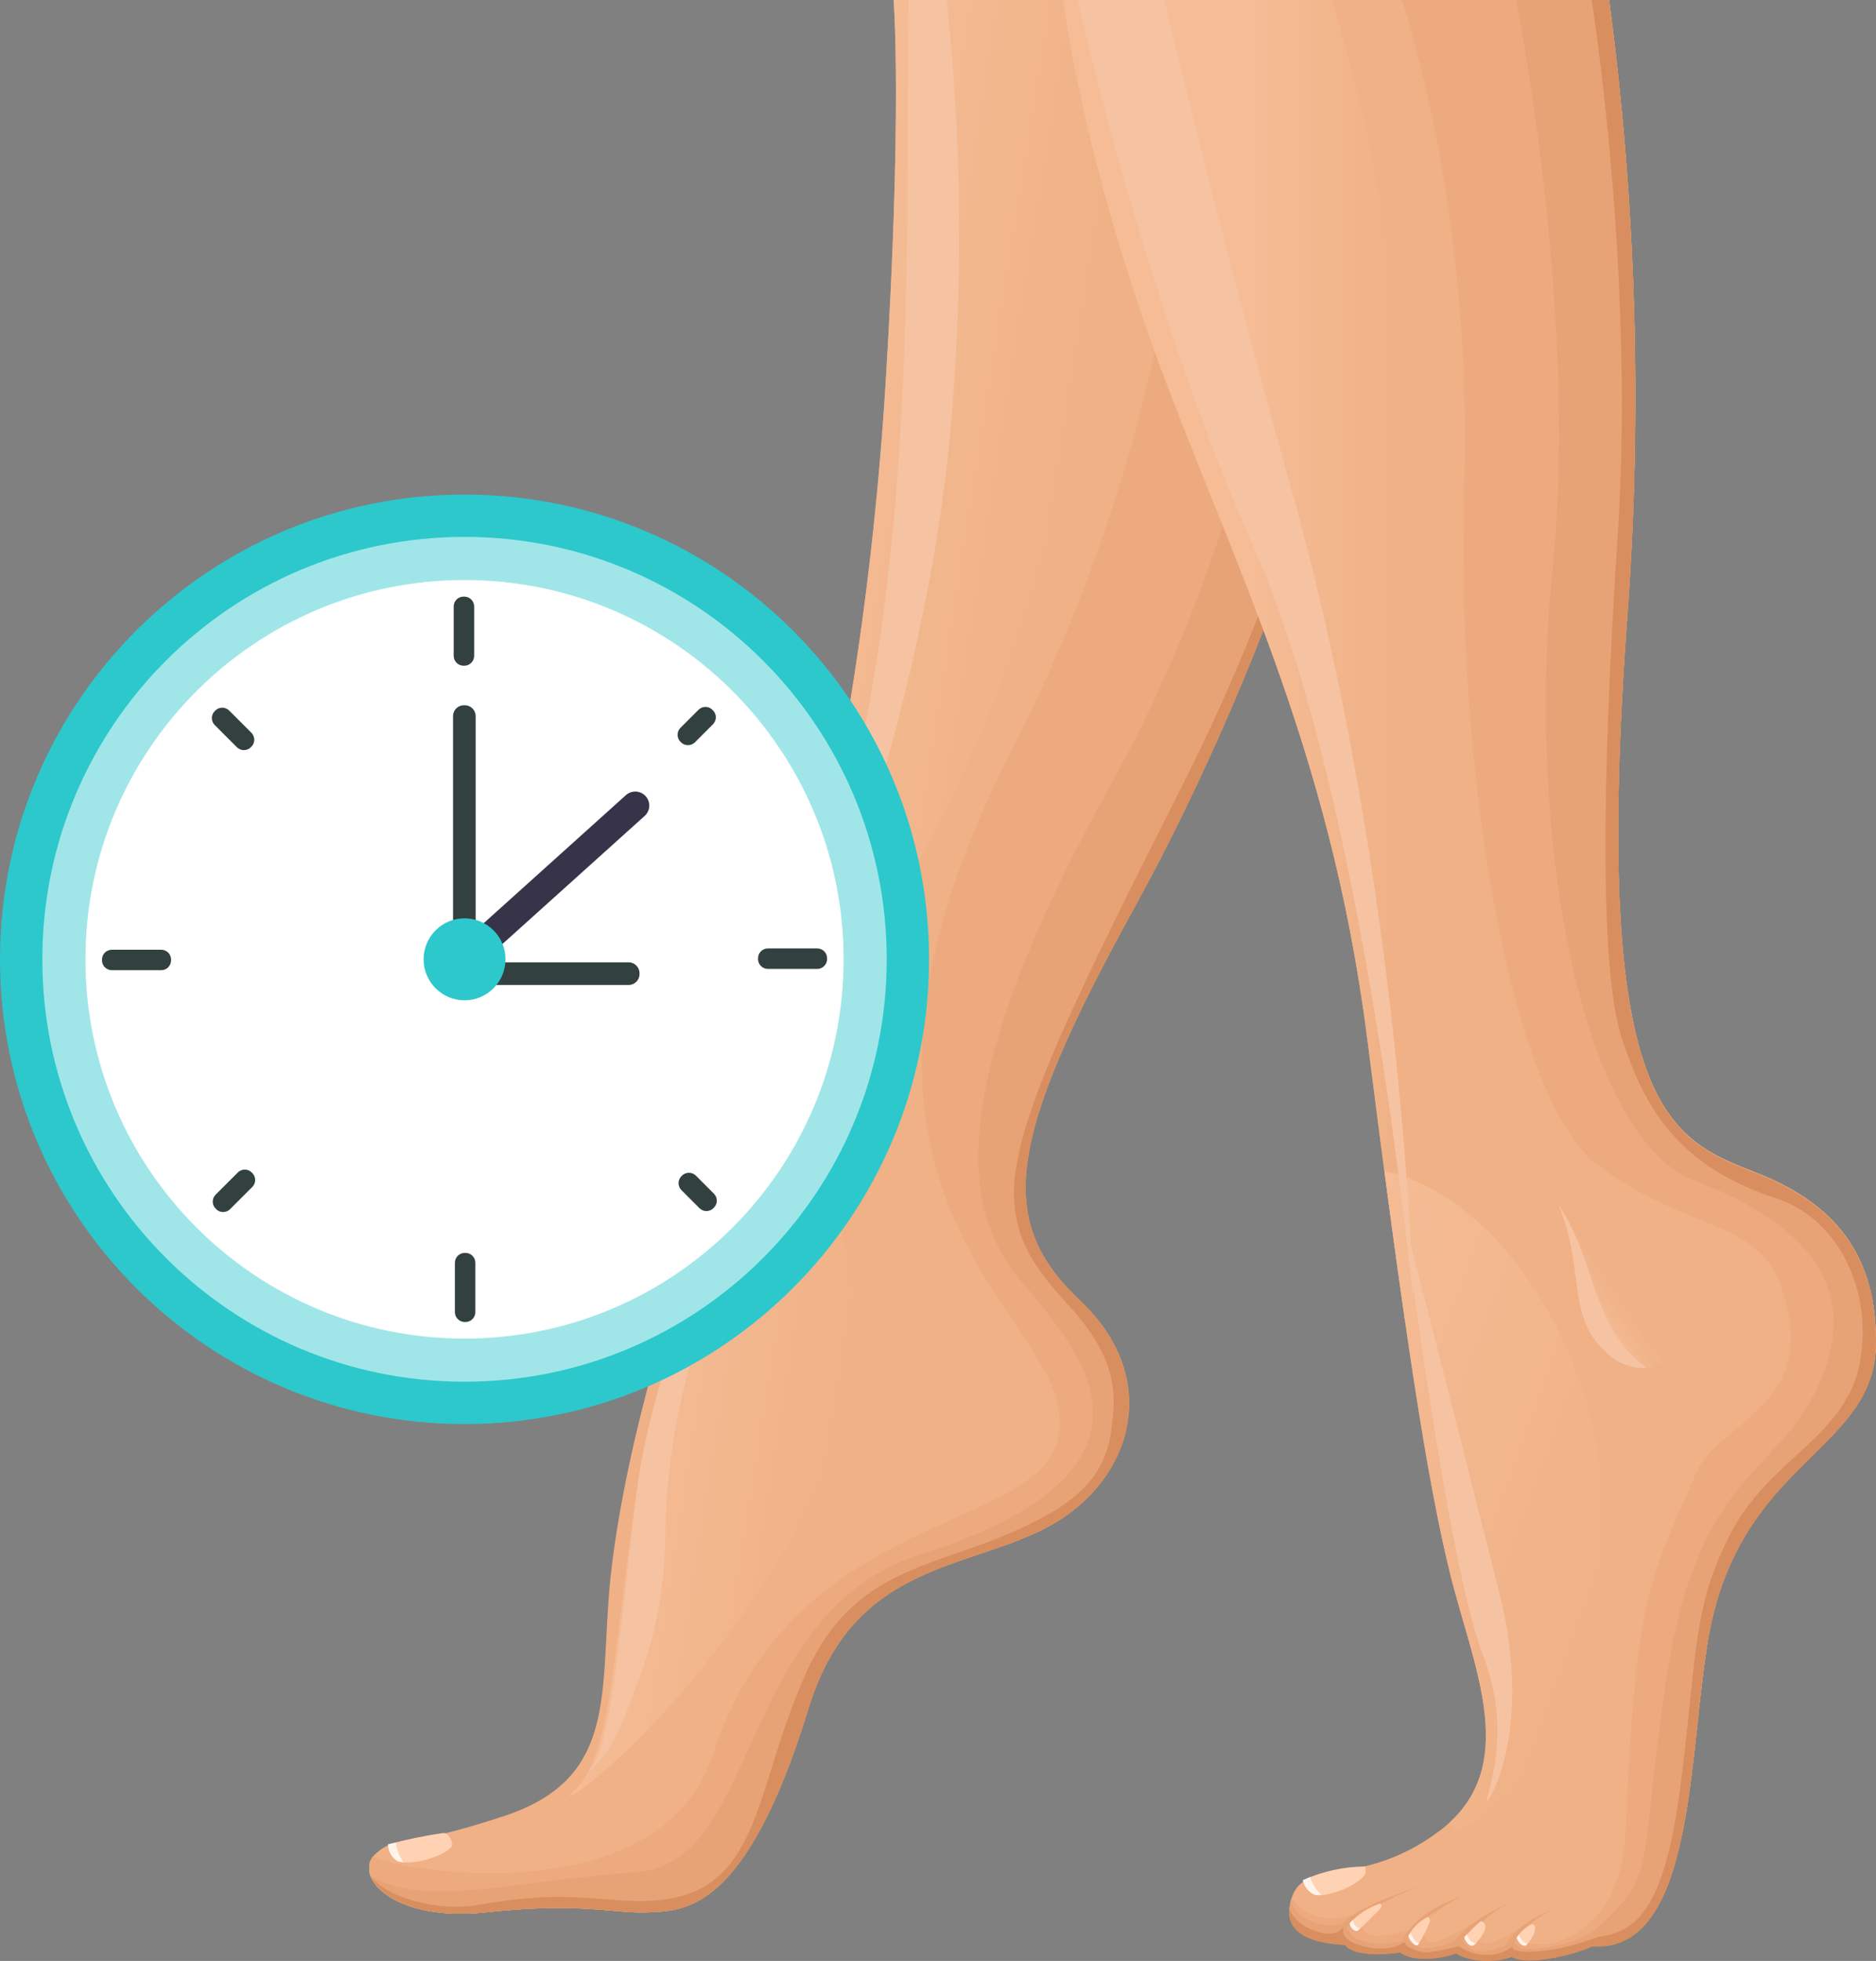 <svg width="67" height="70" viewBox="0 0 67 70" fill="none" xmlns="http://www.w3.org/2000/svg">
<rect x="0" y="0" width="67" height="70" fill="#808080" stroke="none"/>
<g clip-path="url(#clip0_297_3106)">
<path d="M50.067 0H31.917C31.917 0 32.227 3.957 31.631 13.661C31.035 23.364 29.211 33.334 26.356 40.112C23.501 46.889 22.011 53.333 21.738 57.051C21.465 60.77 21.875 63.553 17.989 64.832C14.104 66.111 14.188 65.47 13.394 66.194C12.599 66.919 13.943 68.631 17.36 68.263C20.776 67.894 21.912 68.321 23.153 68.263C24.395 68.204 26.616 68.315 28.863 60.983C30.464 55.757 34.536 56.063 37.456 54.481C40.376 52.899 41.565 49.267 38.564 46.431C35.563 43.595 35.898 40.752 40.491 32.417C45.084 24.082 50.021 11.057 50.067 0Z" fill="#F0B186"/>
<path d="M36.08 26.888C28.477 41.749 36.883 46.366 37.761 50.06C38.95 55.063 28.629 52.921 25.451 62.649C23.66 68.139 14.819 66.934 13.33 66.284C12.728 67.049 14.09 68.618 17.364 68.263C20.778 67.894 21.916 68.321 23.158 68.263C24.399 68.204 26.621 68.315 28.868 60.983C30.469 55.757 34.54 56.063 37.461 54.481C40.381 52.899 41.569 49.267 38.568 46.431C35.568 43.595 35.903 40.752 40.495 32.417C45.088 24.082 50.019 11.057 50.066 0H42.286C42.286 0 43.682 12.026 36.08 26.888Z" fill="#ECAA7E"/>
<path d="M39.65 28.049C31.814 42.136 35.799 44.821 37.195 46.601C38.592 48.382 42.108 52.577 32.9 55.478C26.337 57.546 27.159 66.519 22.737 66.829C18.315 67.138 15.249 68.123 13.254 66.974C13.546 67.718 14.923 68.523 17.375 68.263C20.788 67.894 21.927 68.321 23.169 68.263C24.41 68.204 26.632 68.315 28.878 60.983C30.48 55.757 34.551 56.063 37.471 54.481C40.391 52.899 41.58 49.267 38.579 46.431C35.578 43.595 35.913 40.752 40.506 32.417C45.099 24.082 50.021 11.057 50.067 0H46.322C46.322 0 47.485 13.961 39.65 28.049Z" fill="#E7A376"/>
<path d="M42.207 28.077C38.421 35.566 36.581 39.368 36.261 41.904C35.994 44.004 36.916 45.239 38.148 46.577C39.932 48.512 39.858 49.787 39.699 50.989C39.563 52.075 39.113 53.109 37.44 54.057C33.918 56.057 30.678 55.528 28.776 59.748C26.874 63.968 27.224 67.687 23.19 67.854C21.499 67.922 20.283 67.423 17.151 67.99C15.572 68.278 13.698 67.68 13.254 66.974C13.546 67.718 14.923 68.523 17.375 68.263C20.788 67.894 21.927 68.321 23.169 68.263C24.41 68.204 26.632 68.315 28.879 60.983C30.48 55.757 34.551 56.063 37.471 54.481C40.391 52.899 41.58 49.267 38.579 46.431C35.578 43.595 35.913 40.752 40.506 32.417C45.099 24.082 50.018 11.057 50.064 0H49.397C49.397 0 50.064 12.543 42.207 28.077Z" fill="#D88E5E"/>
<path d="M31.631 13.661C31.056 22.912 29.371 32.433 26.746 39.176C27.106 38.762 27.472 38.334 27.857 37.879C41.666 21.547 39.416 0 39.416 0H31.916C31.916 0 32.233 3.957 31.631 13.661Z" fill="url(#paint0_linear_297_3106)"/>
<path d="M30.28 28.606C27.856 37.895 28.418 36.229 26.984 40.557C26.984 40.557 33.16 26.733 34.013 14.503C34.393 9.673 34.324 4.818 33.808 0L32.449 0C32.331 6.363 32.828 18.837 30.28 28.606Z" fill="#F6C3A2"/>
<path fill-rule="evenodd" clip-rule="evenodd" d="M26.486 41.44C26.486 41.44 23.507 47.685 22.694 53.515C21.881 59.345 21.779 62.754 20.538 63.887C19.296 65.021 24.261 61.928 28.451 54.599C32.64 47.27 29.537 39.118 26.486 41.44Z" fill="url(#paint1_linear_297_3106)"/>
<path fill-rule="evenodd" clip-rule="evenodd" d="M26.488 41.44C26.488 41.44 23.332 48.734 22.795 52.877C22.258 57.02 21.864 62.476 21.094 63.095C20.784 63.349 21.603 63.181 22.466 60.878C23.065 59.283 23.76 57.605 23.76 54.571C23.804 52.647 24.085 50.736 24.598 48.88C25.504 45.264 26.488 41.44 26.488 41.44Z" fill="#F6C3A2"/>
<path fill-rule="evenodd" clip-rule="evenodd" d="M15.827 65.433C15.164 65.53 14.507 65.665 13.859 65.838C13.86 65.957 13.891 66.074 13.949 66.178C14.007 66.282 14.091 66.369 14.191 66.433C14.648 66.615 15.864 66.284 16.131 65.912C16.196 65.804 16.05 65.414 15.827 65.433Z" fill="#FFD2B4"/>
<path fill-rule="evenodd" clip-rule="evenodd" d="M14.136 65.776L13.859 65.838C13.86 65.957 13.891 66.074 13.949 66.178C14.007 66.282 14.091 66.369 14.191 66.433C14.262 66.459 14.336 66.475 14.412 66.479C14.261 66.272 14.166 66.03 14.136 65.776Z" fill="#FFF3EC"/>
<path fill-rule="evenodd" clip-rule="evenodd" d="M62.742 41.873C59.639 40.657 56.806 39.706 58.116 21.968C58.653 14.642 58.435 7.281 57.467 0L37.973 0C37.973 0 38.528 5.016 41.169 12.36C43.81 19.704 47.478 26.433 48.834 37.105C50.19 47.778 50.975 52.896 51.8 56.221C52.626 59.547 54.379 63.141 51.397 65.368C48.415 67.594 46.295 66.111 46.056 68.117C45.954 69.03 46.863 69.355 48.039 69.417C48.35 69.823 49.389 69.773 49.948 69.696H50.013C50.46 70.006 51.326 69.95 51.971 69.73L52.008 69.715C52.387 69.987 53.299 70.095 53.995 69.841C54.432 70.151 56.055 69.841 56.859 69.47H57.076C60.775 69.47 60.26 61.42 61.181 57.661C62.562 52.02 67 51.667 67 47.902C67 45.137 65.867 43.093 62.742 41.873Z" fill="#F0B186"/>
<path fill-rule="evenodd" clip-rule="evenodd" d="M48.756 66.628C47.988 66.633 47.23 66.8 46.531 67.117C46.554 67.233 46.606 67.342 46.682 67.433C46.758 67.525 46.855 67.596 46.966 67.64C47.453 67.733 48.545 67.287 48.766 66.888C48.78 66.801 48.776 66.713 48.756 66.628Z" fill="#FFD2B4"/>
<path fill-rule="evenodd" clip-rule="evenodd" d="M46.789 67.002L46.531 67.117C46.554 67.233 46.606 67.342 46.682 67.433C46.758 67.525 46.855 67.596 46.966 67.64C47.041 67.651 47.117 67.651 47.192 67.64C47.006 67.465 46.867 67.246 46.789 67.002Z" fill="#FFF3EC"/>
<path d="M51.445 68.117C51.306 68.19 51.186 68.296 51.098 68.427C51.411 68.188 51.666 67.999 51.445 68.117Z" fill="#ECAA7E"/>
<path d="M49.301 67.925L49.999 67.594C49.754 67.676 49.52 67.787 49.301 67.925Z" fill="#ECAA7E"/>
<path d="M52.295 17.339C51.985 27.349 53.89 39.223 57.074 41.595C60.258 43.966 62.719 43.53 63.569 45.824C65.171 50.159 61.36 50.744 60.578 52.574C58.914 56.453 58.421 56.785 58.055 65.433C57.949 67.869 56.696 69.173 55.203 69.405C55.203 69.405 53.651 69.458 54.412 68.838C55.172 68.219 53.481 69.458 53.049 69.377C52.618 69.297 52.575 68.845 53.329 68.284C53.121 68.445 52.884 68.562 52.63 68.631C52.63 68.631 51.129 69.585 50.93 69.29C50.793 69.086 50.883 68.693 51.097 68.402C50.787 68.625 50.387 68.879 50.387 68.879C50.387 68.879 48.568 69.498 48.677 68.65C48.73 68.247 49.679 67.795 49.999 67.591L48.55 68.275C48.55 68.275 46.998 68.981 46.132 67.739C46.093 67.861 46.067 67.987 46.055 68.114C45.952 69.027 46.862 69.352 48.038 69.414C48.348 69.82 49.388 69.77 49.946 69.693H50.011C50.458 70.002 51.324 69.947 51.969 69.727L52.007 69.712C52.385 69.984 53.298 70.092 53.993 69.838C54.43 70.148 56.053 69.838 56.857 69.467H57.074C60.773 69.467 60.258 61.417 61.18 57.658C62.561 52.017 66.998 51.664 66.998 47.899C66.998 45.143 65.866 43.099 62.75 41.88C59.634 40.66 56.814 39.712 58.123 21.974C58.657 14.646 58.437 7.283 57.465 0H50.064C50.064 0 52.609 7.332 52.295 17.339Z" fill="#ECAA7E"/>
<path d="M53.506 68.166C53.444 68.207 53.385 68.247 53.332 68.287L53.506 68.166Z" fill="#ECAA7E"/>
<path fill-rule="evenodd" clip-rule="evenodd" d="M55.452 20.277C54.521 29.365 56.28 40.523 60.581 42.171C65.211 43.945 66.437 46.524 64.792 49.772C63.337 52.642 60.572 52.794 59.517 59.915C58.462 67.036 59.235 66.841 56.957 68.894L57.453 69.427C60.749 68.9 60.302 61.284 61.177 57.645C62.558 52.004 66.996 51.651 66.996 47.886C66.996 45.131 65.863 43.087 62.747 41.867C59.632 40.647 56.811 39.7 58.12 21.962C58.656 14.638 58.438 7.279 57.469 0L54.148 0C54.148 0 56.383 11.19 55.452 20.277Z" fill="#E7A376"/>
<path fill-rule="evenodd" clip-rule="evenodd" d="M56.947 68.9C56.202 69.47 54.719 69.628 54.427 69.569C54.351 69.558 54.279 69.529 54.217 69.485C54.154 69.441 54.103 69.383 54.067 69.315C54.41 68.833 54.871 68.447 55.405 68.191C55.405 68.191 54.185 68.597 53.797 69.43C53.49 69.58 53.153 69.66 52.81 69.665C52.694 69.644 52.582 69.599 52.484 69.532C52.385 69.466 52.302 69.379 52.239 69.278C52.707 68.71 53.289 68.245 53.946 67.913C53.946 67.913 52.621 68.43 51.976 69.269C51.703 69.405 51.407 69.493 51.104 69.529C50.948 69.552 50.789 69.538 50.639 69.488C50.49 69.438 50.354 69.353 50.244 69.241C50.554 68.662 51.358 68.117 52.171 67.721C52.171 67.721 50.589 68.145 50.07 69.312C48.46 69.575 48.159 69.002 48.106 68.786C48.475 68.424 49.229 67.882 50.756 67.327C50.756 67.327 48.615 67.947 47.892 68.702C47.538 68.752 46.551 68.801 46.101 67.916C46.087 67.982 46.077 68.049 46.07 68.117C45.968 69.03 46.877 69.355 48.053 69.417C48.364 69.823 49.403 69.773 49.962 69.696H50.027C50.474 70.006 51.34 69.95 51.985 69.73L52.022 69.715C52.401 69.987 53.313 70.095 54.008 69.841C54.446 70.151 56.069 69.841 56.873 69.47H57.09C57.201 69.471 57.312 69.463 57.422 69.448L57.953 69.114C57.953 69.114 57.937 68.145 56.947 68.9Z" fill="#E7A376"/>
<path fill-rule="evenodd" clip-rule="evenodd" d="M57.776 19.098C57.155 28.541 57.189 34.836 57.921 37.056C58.654 39.276 59.74 41.598 63.464 42.784C65.385 43.403 66.877 45.697 66.452 48.484C66.027 51.27 63.225 52.017 61.828 54.701C60.432 57.385 60.634 58.955 60.013 63.791C59.392 68.628 58.182 68.953 57.074 69.148C56.63 69.306 56.177 69.44 55.718 69.55C55.16 69.665 54.005 69.764 54.027 69.513C54.027 69.433 53.748 69.783 53.118 69.783C52.757 69.793 52.402 69.684 52.109 69.473C51.746 69.569 51.377 69.644 51.004 69.696C50.725 69.696 50.225 69.541 50.191 69.386C50.157 69.232 49.971 69.606 49.18 69.554C48.599 69.516 47.914 69.266 47.972 68.903C48.032 68.541 47.945 69.284 46.961 68.925C46.145 68.631 46.055 68.132 46.055 68.132C45.952 69.046 46.862 69.371 48.038 69.433C48.348 69.838 49.388 69.789 49.946 69.712H50.011C50.458 70.021 51.324 69.965 51.969 69.746L52.007 69.73C52.385 70.003 53.298 70.111 53.993 69.857C54.43 70.167 56.053 69.857 56.857 69.486H57.074C60.773 69.486 60.258 61.435 61.18 57.676C62.561 52.035 66.998 51.682 66.998 47.917C66.998 45.161 65.866 43.118 62.75 41.898C59.634 40.678 56.814 39.731 58.123 21.992C58.659 14.659 58.438 7.289 57.465 0L56.845 0C56.845 0 58.396 9.654 57.776 19.098Z" fill="#D88E5E"/>
<path fill-rule="evenodd" clip-rule="evenodd" d="M48.203 68.656C48.203 68.779 48.392 69.009 48.513 68.9C48.771 68.683 49.038 68.377 49.283 68.151C49.37 68.07 49.351 67.934 49.258 67.959C48.855 68.101 48.492 68.341 48.203 68.656Z" fill="#FFD2B4"/>
<path fill-rule="evenodd" clip-rule="evenodd" d="M48.203 68.656C48.203 68.78 48.392 69.009 48.513 68.9L48.575 68.848C48.507 68.827 48.446 68.787 48.4 68.732C48.354 68.677 48.325 68.609 48.318 68.538L48.203 68.656Z" fill="#FFF3EC"/>
<path fill-rule="evenodd" clip-rule="evenodd" d="M50.297 69.111C50.328 69.222 50.545 69.532 50.641 69.421C50.806 69.175 50.943 68.912 51.051 68.637C51.097 68.538 51.023 68.411 50.973 68.436C50.685 68.587 50.449 68.823 50.297 69.111Z" fill="#FFD2B4"/>
<path fill-rule="evenodd" clip-rule="evenodd" d="M50.297 69.111C50.328 69.222 50.545 69.532 50.641 69.42L50.688 69.359C50.545 69.359 50.399 69.067 50.378 68.993C50.353 69.024 50.331 69.067 50.297 69.111Z" fill="#FFF3EC"/>
<path fill-rule="evenodd" clip-rule="evenodd" d="M52.896 68.572C52.677 68.749 52.476 68.947 52.297 69.163C52.337 69.312 52.533 69.582 52.682 69.405C52.945 69.095 53.237 68.736 52.896 68.572Z" fill="#FFD2B4"/>
<path fill-rule="evenodd" clip-rule="evenodd" d="M52.387 69.046L52.297 69.151C52.343 69.318 52.526 69.569 52.694 69.374C52.619 69.35 52.551 69.308 52.497 69.25C52.444 69.192 52.406 69.122 52.387 69.046Z" fill="#FFF3EC"/>
<path fill-rule="evenodd" clip-rule="evenodd" d="M54.164 69.176C54.22 69.297 54.307 69.451 54.456 69.451C54.543 69.451 54.726 69.182 54.8 68.981C54.847 68.86 54.841 68.625 54.67 68.708C54.462 68.815 54.287 68.977 54.164 69.176Z" fill="#FFD2B4"/>
<path fill-rule="evenodd" clip-rule="evenodd" d="M54.164 69.176C54.22 69.297 54.307 69.451 54.456 69.451C54.484 69.451 54.499 69.451 54.543 69.402C54.472 69.37 54.409 69.323 54.358 69.264C54.307 69.205 54.27 69.136 54.248 69.061L54.164 69.176Z" fill="#FFF3EC"/>
<path fill-rule="evenodd" clip-rule="evenodd" d="M41.169 12.36C43.813 19.704 47.478 26.433 48.834 37.105C49.355 41.214 49.793 44.499 50.181 47.177C50.956 45.254 53.52 37.604 51.09 25.572C48.489 12.694 51.431 13.159 47.571 0H37.973C37.973 0 38.537 5.016 41.169 12.36Z" fill="url(#paint2_linear_297_3106)"/>
<path fill-rule="evenodd" clip-rule="evenodd" d="M51.76 65.067L51.993 65.377C51.993 65.377 56.601 63.829 57.203 55.076C57.632 48.834 53.684 42.709 49.445 41.799C50.448 49.376 51.115 53.45 51.807 56.234C52.592 59.386 54.224 62.825 51.76 65.067Z" fill="url(#paint3_linear_297_3106)"/>
<path fill-rule="evenodd" clip-rule="evenodd" d="M44.799 19.59C48.78 28.541 50.471 46.406 50.471 46.406C50.471 46.406 50.142 31.64 46.049 17.212C44.293 11.023 42.263 2.845 41.584 0H38.48C38.822 1.502 41.131 11.341 44.799 19.59Z" fill="#F6C3A2"/>
<path fill-rule="evenodd" clip-rule="evenodd" d="M50.148 43.508C50.148 43.508 51.684 55.726 52.941 59.008C53.968 61.68 53.236 63.547 53.093 64.302C53.053 64.507 54.831 61.943 53.537 56.819C51.532 48.871 50.148 43.508 50.148 43.508Z" fill="#F6C3A2"/>
<path fill-rule="evenodd" clip-rule="evenodd" d="M57.275 48.187C55.751 46.756 56.837 44.524 55.062 41.954C59.407 44.121 58.097 47.338 60.813 47.047C59.987 48.657 58.706 49.515 57.275 48.187Z" fill="url(#paint4_linear_297_3106)"/>
<path fill-rule="evenodd" clip-rule="evenodd" d="M57.276 48.187C55.957 46.948 56.593 45.112 55.641 42.976C57.087 45.112 56.773 47.31 58.812 48.834C58.524 48.845 58.237 48.792 57.972 48.681C57.706 48.569 57.469 48.4 57.276 48.187Z" fill="#F6C3A2"/>
</g>
<g clip-path="url(#clip1_297_3106)">
<path d="M16.59 50.835C25.753 50.835 33.181 43.407 33.181 34.244C33.181 25.082 25.753 17.654 16.59 17.654C7.428 17.654 0 25.082 0 34.244C0 43.407 7.428 50.835 16.59 50.835Z" fill="#2CC8CC"/>
<path opacity="0.55" d="M16.59 49.323C24.917 49.323 31.668 42.572 31.668 34.245C31.668 25.917 24.917 19.166 16.59 19.166C8.262 19.166 1.512 25.917 1.512 34.245C1.512 42.572 8.262 49.323 16.59 49.323Z" fill="white"/>
<path d="M16.59 47.784C24.068 47.784 30.129 41.722 30.129 34.244C30.129 26.767 24.068 20.705 16.59 20.705C9.113 20.705 3.051 26.767 3.051 34.244C3.051 41.722 9.113 47.784 16.59 47.784Z" fill="white"/>
<path d="M16.582 21.297H16.555C16.361 21.297 16.203 21.455 16.203 21.649V23.412C16.203 23.606 16.361 23.764 16.555 23.764H16.582C16.776 23.764 16.934 23.606 16.934 23.412V21.649C16.934 21.455 16.776 21.297 16.582 21.297Z" fill="#334040"/>
<path d="M16.625 44.725H16.598C16.404 44.725 16.246 44.883 16.246 45.077V46.839C16.246 47.034 16.404 47.191 16.598 47.191H16.625C16.819 47.191 16.977 47.034 16.977 46.839V45.077C16.977 44.883 16.819 44.725 16.625 44.725Z" fill="#334040"/>
<path d="M29.539 34.235V34.208C29.539 34.014 29.381 33.856 29.187 33.856H27.425C27.23 33.856 27.073 34.014 27.073 34.208V34.235C27.073 34.429 27.23 34.587 27.425 34.587H29.187C29.381 34.587 29.539 34.429 29.539 34.235Z" fill="#334040"/>
<path d="M6.109 34.281V34.254C6.109 34.06 5.952 33.902 5.757 33.902H3.995C3.801 33.902 3.643 34.06 3.643 34.254V34.281C3.643 34.475 3.801 34.633 3.995 34.633H5.757C5.952 34.633 6.109 34.475 6.109 34.281Z" fill="#334040"/>
<path d="M25.463 25.357L25.444 25.338C25.307 25.2 25.084 25.2 24.946 25.338L24.302 25.981C24.165 26.119 24.165 26.341 24.302 26.479L24.321 26.498C24.458 26.635 24.681 26.635 24.819 26.498L25.463 25.855C25.6 25.717 25.6 25.494 25.463 25.357Z" fill="#334040"/>
<path d="M9.01 41.873L8.991 41.854C8.854 41.717 8.631 41.717 8.493 41.854L7.701 42.646C7.564 42.783 7.563 43.006 7.701 43.144L7.72 43.162C7.857 43.3 8.08 43.3 8.217 43.163L9.01 42.371C9.147 42.234 9.147 42.011 9.01 41.873Z" fill="#334040"/>
<path d="M25.478 43.128L25.497 43.109C25.635 42.971 25.635 42.749 25.497 42.611L24.854 41.967C24.716 41.83 24.494 41.83 24.356 41.967L24.337 41.986C24.2 42.123 24.2 42.346 24.337 42.484L24.98 43.128C25.118 43.265 25.341 43.265 25.478 43.128Z" fill="#334040"/>
<path d="M8.959 26.674L8.978 26.656C9.115 26.518 9.115 26.295 8.978 26.158L8.186 25.366C8.049 25.228 7.826 25.228 7.688 25.365L7.67 25.384C7.532 25.522 7.532 25.744 7.669 25.882L8.461 26.674C8.598 26.812 8.821 26.812 8.959 26.674Z" fill="#334040"/>
<path d="M16.599 25.175H16.568C16.354 25.175 16.18 25.349 16.18 25.563V34.066C16.18 34.28 16.354 34.454 16.568 34.454H16.599C16.813 34.454 16.987 34.28 16.987 34.066V25.563C16.987 25.349 16.813 25.175 16.599 25.175Z" fill="#334040"/>
<path d="M22.84 34.772V34.741C22.84 34.527 22.666 34.353 22.452 34.353H16.572C16.357 34.353 16.183 34.527 16.183 34.741V34.772C16.183 34.986 16.357 35.16 16.572 35.16H22.452C22.666 35.16 22.84 34.986 22.84 34.772Z" fill="#334040"/>
<path d="M22.688 28.756L16.637 34.202" stroke="#373449" stroke-miterlimit="10" stroke-linecap="round"/>
<path d="M16.591 35.707C17.399 35.707 18.053 35.052 18.053 34.244C18.053 33.437 17.399 32.782 16.591 32.782C15.784 32.782 15.129 33.437 15.129 34.244C15.129 35.052 15.784 35.707 16.591 35.707Z" fill="#2CC8CC"/>
</g>
<defs>
<linearGradient id="paint0_linear_297_3106" x1="37.629" y1="20.308" x2="28.91" y2="18.924" gradientUnits="userSpaceOnUse">
<stop stop-color="#F0B186"/>
<stop offset="1" stop-color="#F5BC95"/>
</linearGradient>
<linearGradient id="paint1_linear_297_3106" x1="29.652" y1="53.469" x2="22.22" y2="52.29" gradientUnits="userSpaceOnUse">
<stop stop-color="#F0B186"/>
<stop offset="1" stop-color="#F5BC95"/>
</linearGradient>
<linearGradient id="paint2_linear_297_3106" x1="49.783" y1="23.59" x2="44.766" y2="23.59" gradientUnits="userSpaceOnUse">
<stop stop-color="#F0B186"/>
<stop offset="1" stop-color="#F5BC95"/>
</linearGradient>
<linearGradient id="paint3_linear_297_3106" x1="57.697" y1="56.082" x2="45.808" y2="51.745" gradientUnits="userSpaceOnUse">
<stop stop-color="#F0B186"/>
<stop offset="1" stop-color="#F5BC95"/>
</linearGradient>
<linearGradient id="paint4_linear_297_3106" x1="57.363" y1="45.502" x2="56.302" y2="46.217" gradientUnits="userSpaceOnUse">
<stop stop-color="#F0B186"/>
<stop offset="1" stop-color="#F5BC95"/>
</linearGradient>
<clipPath id="clip0_297_3106">
<rect width="53.813" height="69.978" fill="white" transform="translate(13.188)"/>
</clipPath>
<clipPath id="clip1_297_3106">
<rect width="33.181" height="33.181" fill="white" transform="translate(0 17.654)"/>
</clipPath>
</defs>
</svg>
